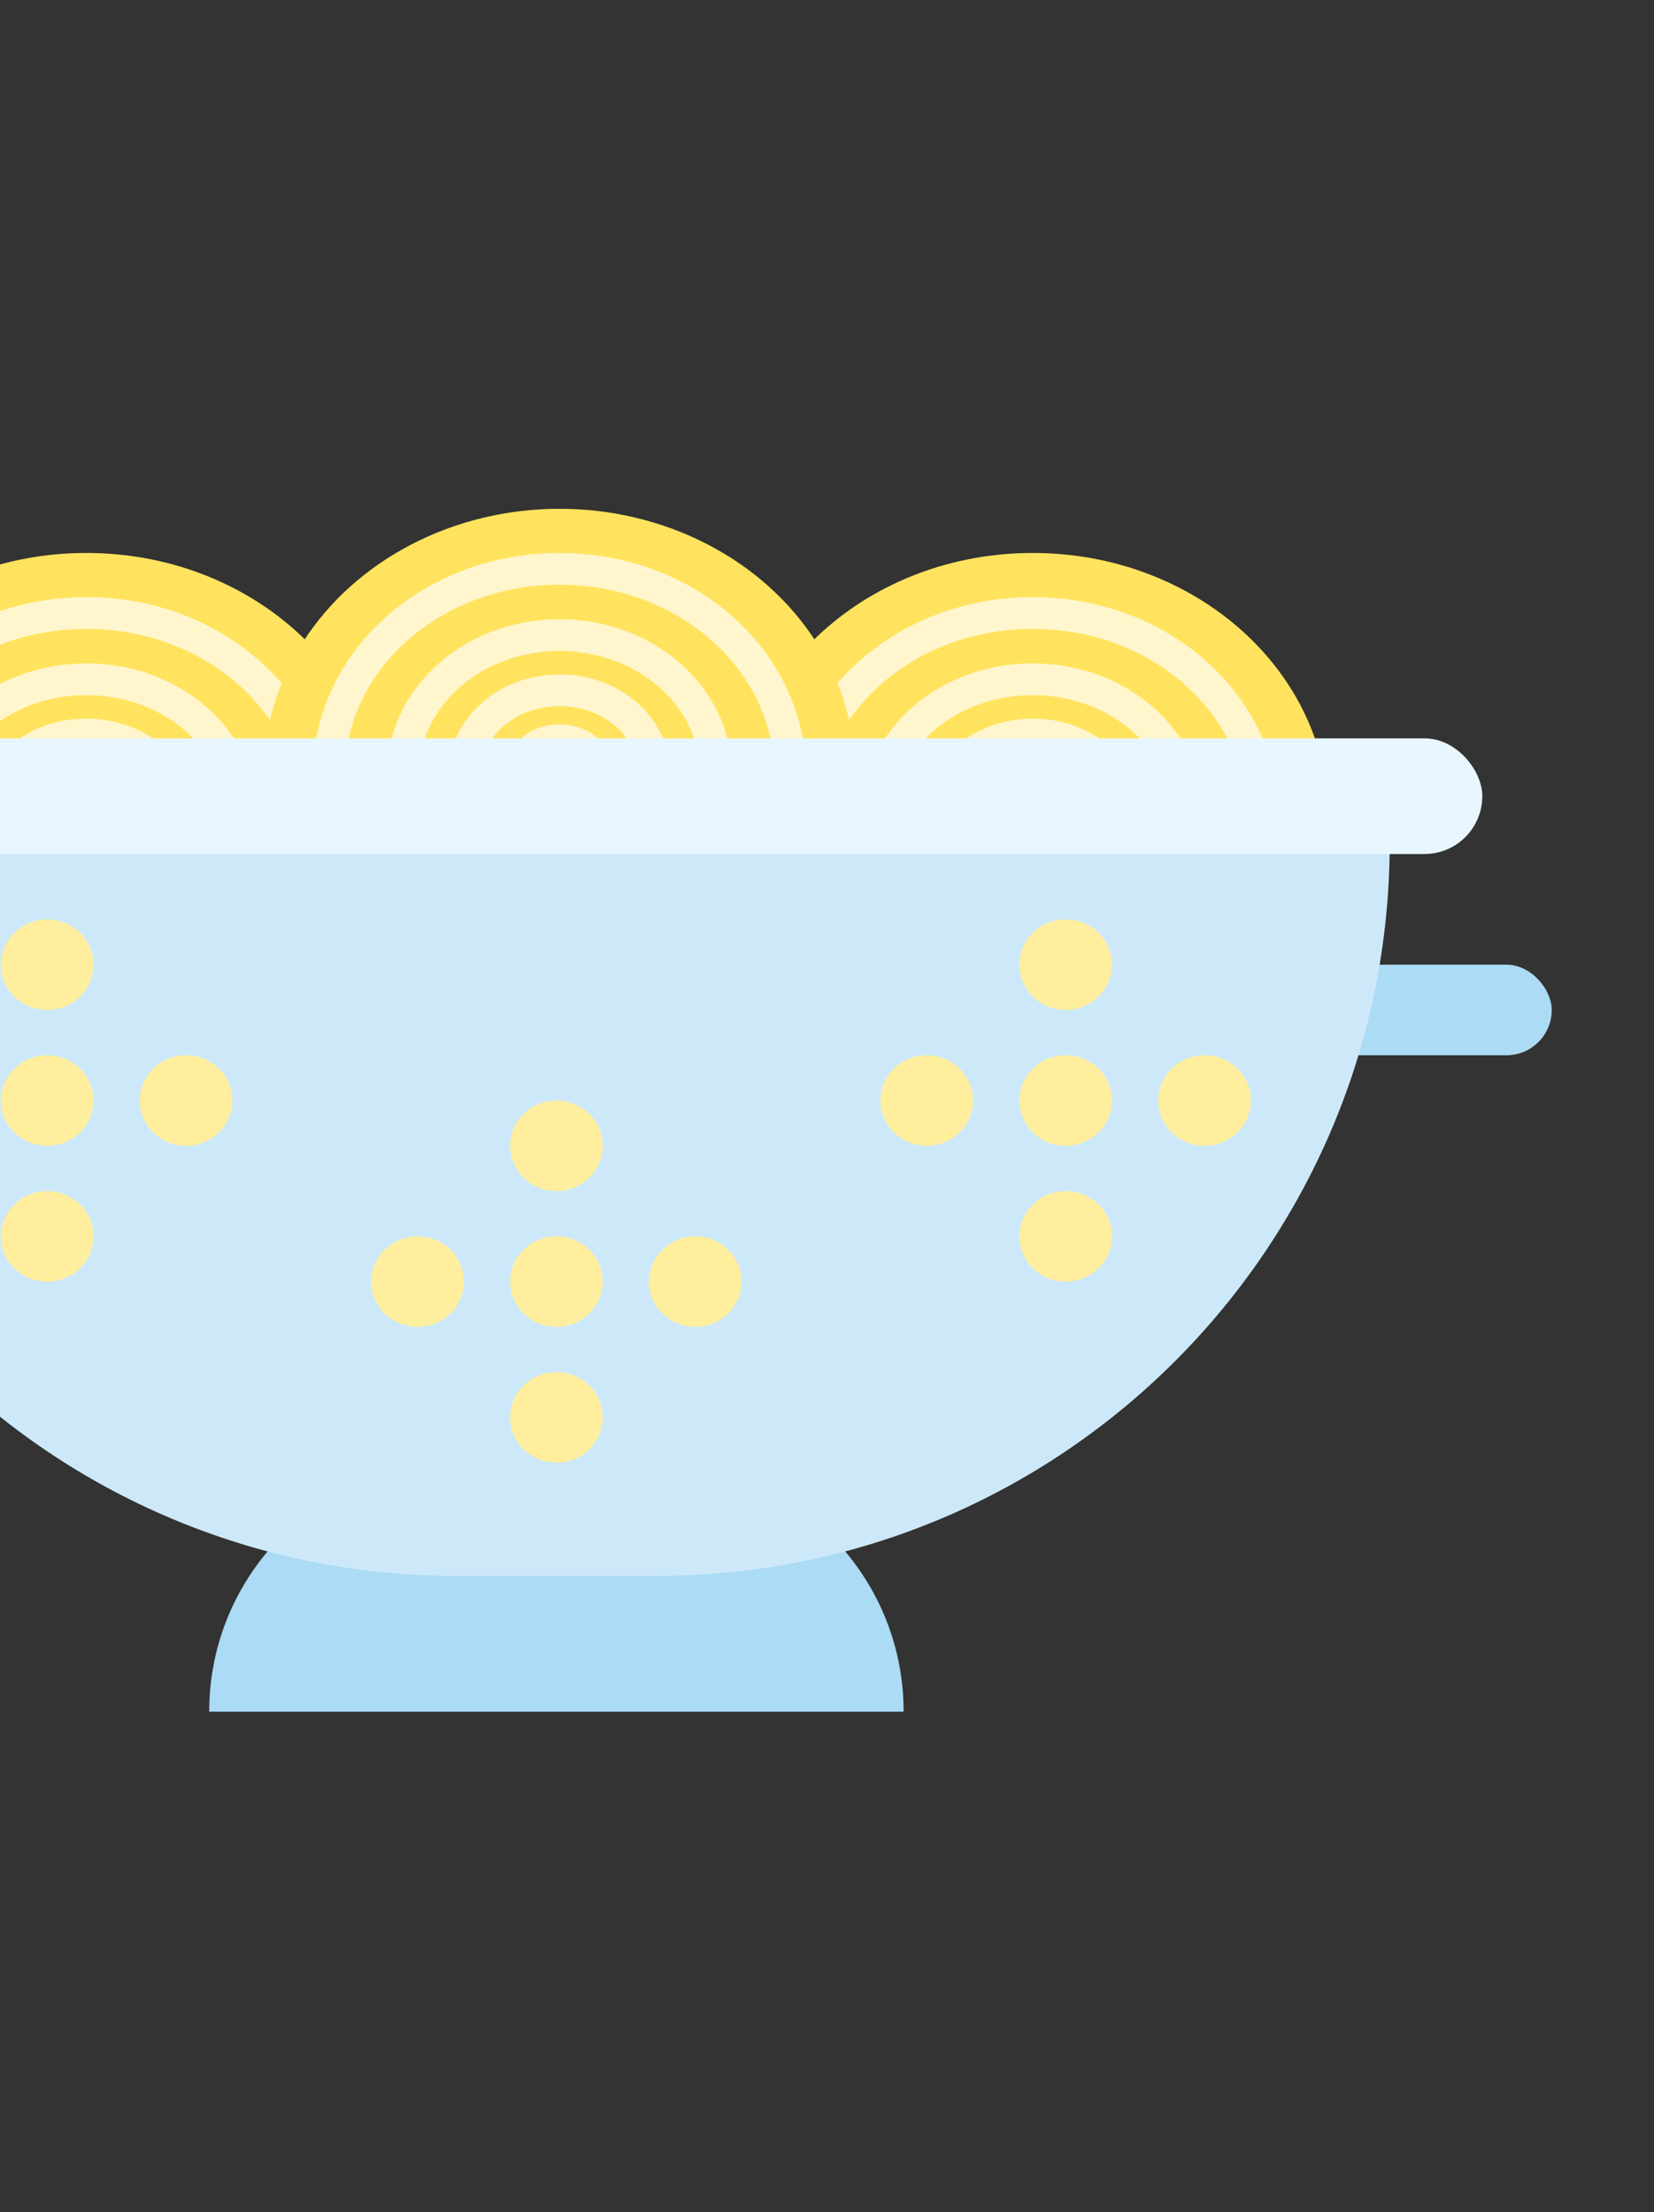 <svg width="169" height="226" viewBox="0 0 169 226" fill="none" xmlns="http://www.w3.org/2000/svg">
<rect x="0" y="0" width="169" height="226" fill="#333333" stroke="none"/>
<g clip-path="url(#clip0_2454:11457)">
<path d="M8.824 56.493C-7.865 56.493 -21.394 68.615 -21.394 83.568L21.918 107.976C32.05 103.604 39.042 94.318 39.042 83.568C39.042 68.615 25.513 56.493 8.824 56.493Z" fill="#FFE35E"/>
<path d="M32.382 83.568C32.382 94.969 22.006 104.507 8.823 104.507C-4.36 104.507 -14.735 94.969 -14.735 83.568C-14.735 72.167 -4.36 62.629 8.823 62.629C22.006 62.629 32.382 72.167 32.382 83.568Z" fill="#FFE35E" stroke="#FFF6CD" stroke-width="3.247"/>
<path d="M24.827 83.568C24.827 91.231 17.834 97.738 8.824 97.738C-0.187 97.738 -7.18 91.231 -7.18 83.568C-7.18 75.905 -0.187 69.398 8.824 69.398C17.834 69.398 24.827 75.905 24.827 83.568Z" fill="#FFE35E" stroke="#FFF6CD" stroke-width="3.247"/>
<path d="M18.532 83.568C18.532 88.115 14.358 92.097 8.824 92.097C3.291 92.097 -0.884 88.115 -0.884 83.568C-0.884 79.02 3.291 75.038 8.824 75.038C14.358 75.038 18.532 79.02 18.532 83.568Z" fill="#FFE35E" stroke="#FFF6CD" stroke-width="3.247"/>
<path d="M10.977 83.568C10.977 84.378 10.185 85.329 8.824 85.329C7.462 85.329 6.67 84.378 6.67 83.568C6.67 82.759 7.462 81.808 8.824 81.808C10.185 81.808 10.977 82.759 10.977 83.568Z" fill="#FFE35E" stroke="#FFF6CD" stroke-width="3.247"/>
<path d="M105.522 56.493C88.833 56.493 75.304 68.615 75.304 83.568C75.304 95.016 83.234 104.805 94.442 108.765L135.74 83.568C135.74 68.615 122.211 56.493 105.522 56.493Z" fill="#FFE35E"/>
<path d="M129.079 83.568C129.079 94.969 118.704 104.507 105.521 104.507C92.338 104.507 81.963 94.969 81.963 83.568C81.963 72.167 92.338 62.629 105.521 62.629C118.704 62.629 129.079 72.167 129.079 83.568Z" fill="#FFE35E" stroke="#FFF6CD" stroke-width="3.247"/>
<path d="M121.525 83.568C121.525 91.231 114.532 97.738 105.521 97.738C96.511 97.738 89.518 91.231 89.518 83.568C89.518 75.905 96.511 69.398 105.521 69.398C114.532 69.398 121.525 75.905 121.525 83.568Z" fill="#FFE35E" stroke="#FFF6CD" stroke-width="3.247"/>
<path d="M115.229 83.568C115.229 88.115 111.055 92.097 105.521 92.097C99.987 92.097 95.813 88.115 95.813 83.568C95.813 79.02 99.987 75.038 105.521 75.038C111.055 75.038 115.229 79.02 115.229 83.568Z" fill="#FFE35E" stroke="#FFF6CD" stroke-width="3.247"/>
<path d="M107.675 83.568C107.675 84.378 106.883 85.329 105.521 85.329C104.16 85.329 103.368 84.378 103.368 83.568C103.368 82.759 104.16 81.808 105.521 81.808C106.883 81.808 107.675 82.759 107.675 83.568Z" fill="#FFE35E" stroke="#FFF6CD" stroke-width="3.247"/>
<ellipse cx="57.172" cy="79.055" rx="30.218" ry="27.075" fill="#FFE35E"/>
<path d="M80.73 79.055C80.73 90.456 70.355 99.994 57.172 99.994C43.989 99.994 33.614 90.456 33.614 79.055C33.614 67.654 43.989 58.116 57.172 58.116C70.355 58.116 80.73 67.654 80.73 79.055Z" fill="#FFE35E" stroke="#FFF6CD" stroke-width="3.247"/>
<path d="M73.175 79.055C73.175 86.718 66.182 93.225 57.172 93.225C48.161 93.225 41.168 86.718 41.168 79.055C41.168 71.392 48.161 64.885 57.172 64.885C66.182 64.885 73.175 71.392 73.175 79.055Z" fill="#FFE35E" stroke="#FFF6CD" stroke-width="3.247"/>
<path d="M66.88 79.055C66.88 83.603 62.706 87.585 57.172 87.585C51.638 87.585 47.464 83.603 47.464 79.055C47.464 74.507 51.638 70.525 57.172 70.525C62.706 70.525 66.88 74.507 66.88 79.055Z" fill="#FFE35E" stroke="#FFF6CD" stroke-width="3.247"/>
<path d="M60.388 79.055C60.388 80.264 59.205 81.685 57.172 81.685C55.138 81.685 53.956 80.264 53.956 79.055C53.956 77.847 55.138 76.426 57.172 76.426C59.205 76.426 60.388 77.847 60.388 79.055Z" fill="#FFE35E" stroke="#FFF6CD" stroke-width="4.849"/>
<path d="M-20.84 92.66H132.84C132.84 128.857 103.497 158.2 67.3 158.2H44.7C8.503 158.2 -20.84 128.857 -20.84 92.66Z" fill="#FFEE9E"/>
<rect x="125.441" y="98.558" width="33.112" height="9.25" rx="4.625" fill="#ABDBF5"/>
<path d="M21.376 174.873C21.376 160.824 32.765 149.435 46.814 149.435H66.891C80.94 149.435 92.329 160.824 92.329 174.873H21.376Z" fill="#ABDBF5"/>
<path fill-rule="evenodd" clip-rule="evenodd" d="M141.997 77.746H-28.291V86.106C-28.291 127.468 5.239 160.998 46.6 160.998H67.106C108.467 160.998 141.997 127.468 141.997 86.106V77.746ZM56.853 135.56C59.466 135.56 61.584 133.489 61.584 130.935C61.584 128.381 59.466 126.31 56.853 126.31C54.241 126.31 52.123 128.381 52.123 130.935C52.123 133.489 54.241 135.56 56.853 135.56ZM61.584 117.06C61.584 119.614 59.466 121.685 56.853 121.685C54.241 121.685 52.123 119.614 52.123 117.06C52.123 114.505 54.241 112.434 56.853 112.434C59.466 112.434 61.584 114.505 61.584 117.06ZM56.853 149.436C59.466 149.436 61.584 147.365 61.584 144.811C61.584 142.256 59.466 140.185 56.853 140.185C54.241 140.185 52.123 142.256 52.123 144.811C52.123 147.365 54.241 149.436 56.853 149.436ZM75.775 130.935C75.775 133.489 73.657 135.56 71.045 135.56C68.432 135.56 66.314 133.489 66.314 130.935C66.314 128.381 68.432 126.31 71.045 126.31C73.657 126.31 75.775 128.381 75.775 130.935ZM42.663 135.56C45.275 135.56 47.393 133.489 47.393 130.935C47.393 128.381 45.275 126.31 42.663 126.31C40.05 126.31 37.933 128.381 37.933 130.935C37.933 133.489 40.05 135.56 42.663 135.56ZM113.616 112.435C113.616 114.989 111.498 117.06 108.886 117.06C106.273 117.06 104.156 114.989 104.156 112.435C104.156 109.88 106.273 107.809 108.886 107.809C111.498 107.809 113.616 109.88 113.616 112.435ZM108.886 103.184C111.498 103.184 113.616 101.114 113.616 98.559C113.616 96.005 111.498 93.934 108.886 93.934C106.273 93.934 104.156 96.005 104.156 98.559C104.156 101.114 106.273 103.184 108.886 103.184ZM113.616 126.31C113.616 128.865 111.498 130.935 108.886 130.935C106.273 130.935 104.156 128.865 104.156 126.31C104.156 123.756 106.273 121.685 108.886 121.685C111.498 121.685 113.616 123.756 113.616 126.31ZM123.077 117.06C125.689 117.06 127.807 114.989 127.807 112.435C127.807 109.88 125.689 107.809 123.077 107.809C120.464 107.809 118.346 109.88 118.346 112.435C118.346 114.989 120.464 117.06 123.077 117.06ZM99.425 112.435C99.425 114.989 97.308 117.06 94.695 117.06C92.083 117.06 89.965 114.989 89.965 112.435C89.965 109.88 92.083 107.809 94.695 107.809C97.308 107.809 99.425 109.88 99.425 112.435ZM4.821 117.059C7.433 117.059 9.551 114.989 9.551 112.434C9.551 109.88 7.433 107.809 4.821 107.809C2.209 107.809 0.091 109.88 0.091 112.434C0.091 114.989 2.209 117.059 4.821 117.059ZM9.551 98.559C9.551 101.114 7.433 103.184 4.821 103.184C2.209 103.184 0.091 101.114 0.091 98.559C0.091 96.005 2.209 93.934 4.821 93.934C7.433 93.934 9.551 96.005 9.551 98.559ZM4.821 130.935C7.433 130.935 9.551 128.864 9.551 126.31C9.551 123.755 7.433 121.685 4.821 121.685C2.209 121.685 0.091 123.755 0.091 126.31C0.091 128.864 2.209 130.935 4.821 130.935ZM23.742 112.434C23.742 114.989 21.624 117.059 19.012 117.059C16.399 117.059 14.281 114.989 14.281 112.434C14.281 109.88 16.399 107.809 19.012 107.809C21.624 107.809 23.742 109.88 23.742 112.434ZM-9.37 117.059C-6.757 117.059 -4.639 114.989 -4.639 112.434C-4.639 109.88 -6.757 107.809 -9.37 107.809C-11.982 107.809 -14.1 109.88 -14.1 112.434C-14.1 114.989 -11.982 117.059 -9.37 117.059Z" fill="#CDE9F9"/>
<rect x="-37.752" y="75.433" width="189.209" height="11.815" rx="5.908" fill="#E8F7FF"/>
</g>
<defs>
<clipPath id="clip0_2454:11457">
<rect width="169" height="226" fill="white"/>
</clipPath>
</defs>
</svg>
